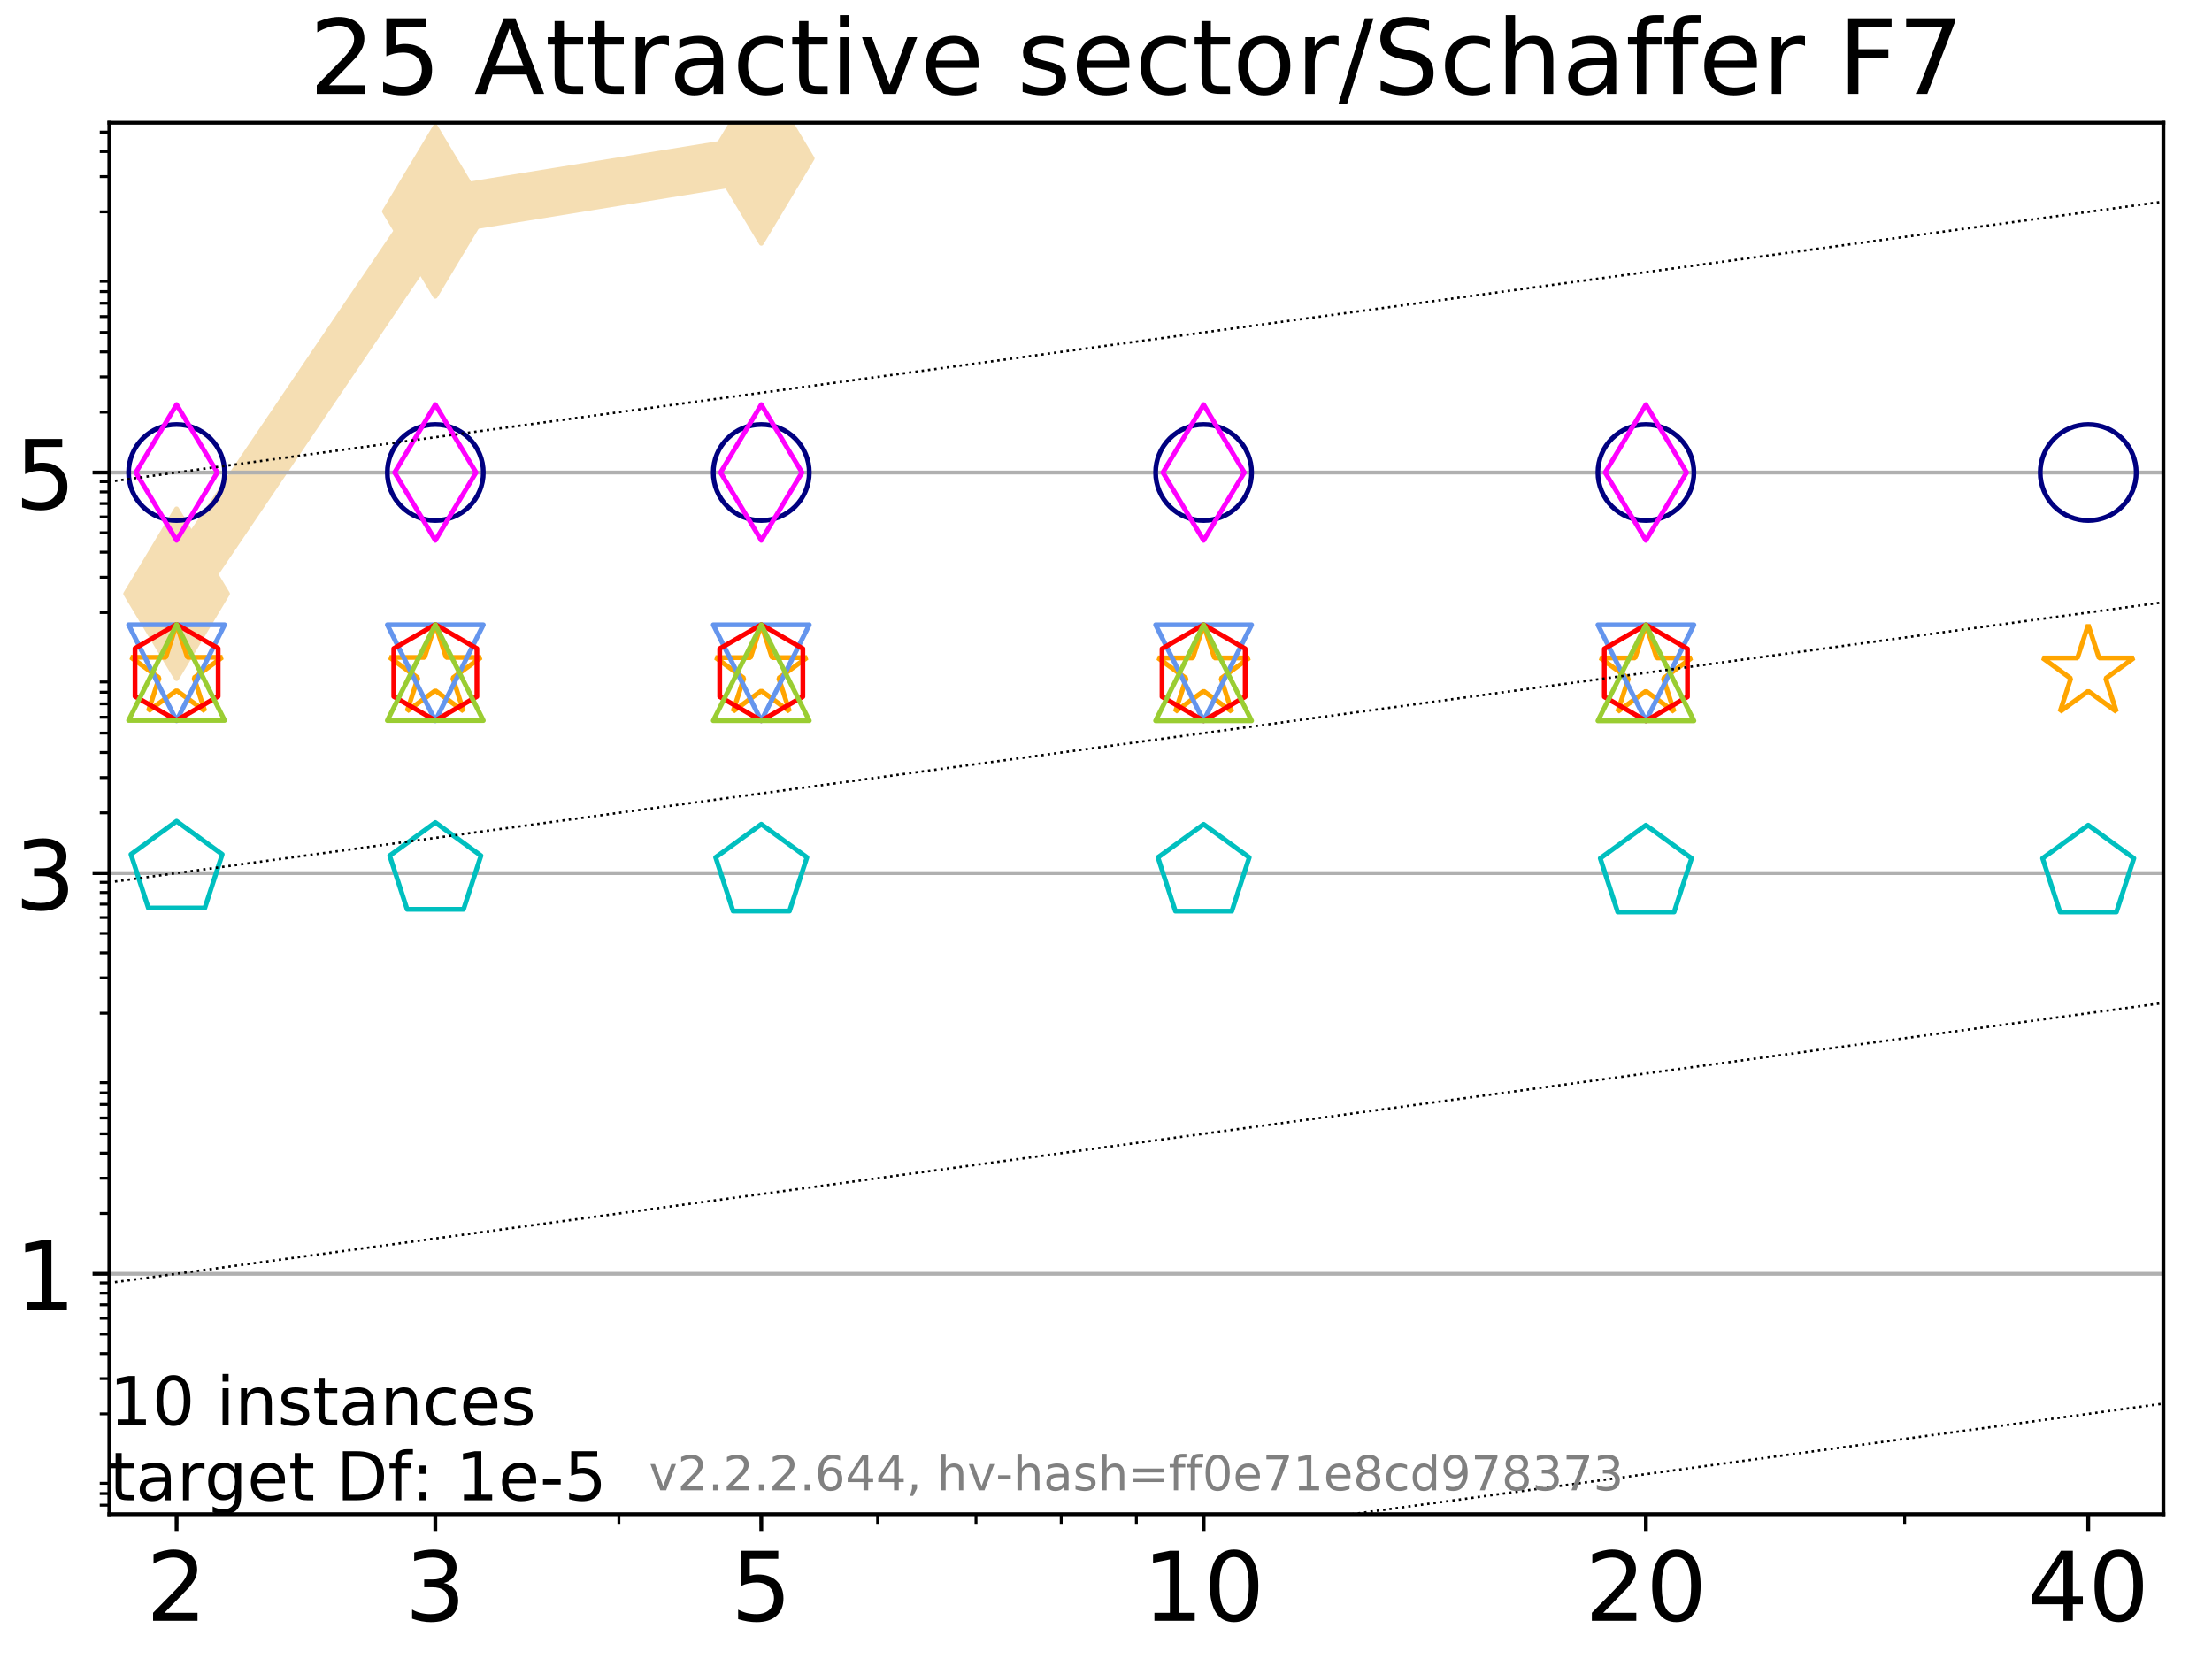 <?xml version="1.0" encoding="utf-8" standalone="no"?>
<!DOCTYPE svg PUBLIC "-//W3C//DTD SVG 1.1//EN"
  "http://www.w3.org/Graphics/SVG/1.1/DTD/svg11.dtd">
<!-- Created with matplotlib (http://matplotlib.org/) -->
<svg height="345.6pt" version="1.1" viewBox="0 0 460.8 345.6" width="460.8pt" xmlns="http://www.w3.org/2000/svg" xmlns:xlink="http://www.w3.org/1999/xlink">
 <defs>
  <style type="text/css">
*{stroke-linecap:butt;stroke-linejoin:round;}
  </style>
 </defs>
 <g id="figure_1">
  <g id="patch_1">
   <path d="M 0 345.6 
L 460.8 345.6 
L 460.8 0 
L 0 0 
z
" style="fill:#ffffff;"/>
  </g>
  <g id="axes_1">
   <g id="patch_2">
    <path d="M 22.78 315.44 
L 450.672 315.44 
L 450.672 25.56 
L 22.78 25.56 
z
" style="fill:#ffffff;"/>
   </g>
   <g id="line2d_1">
    <path clip-path="url(#pb52bab43fd)" d="M 36.786 123.689 
L 90.685 44.043 
L 158.59 33.005 
" style="fill:none;stroke:#f5deb3;stroke-linecap:square;stroke-width:10;"/>
    <defs>
     <path d="M -0 17.678 
L 10.607 0 
L 0 -17.678 
L -10.607 -0 
z
" id="m68a7dbe04d" style="stroke:#f5deb3;stroke-linejoin:miter;"/>
    </defs>
    <g clip-path="url(#pb52bab43fd)">
     <use style="fill:#f5deb3;stroke:#f5deb3;stroke-linejoin:miter;" x="36.786" xlink:href="#m68a7dbe04d" y="123.689"/>
     <use style="fill:#f5deb3;stroke:#f5deb3;stroke-linejoin:miter;" x="90.685" xlink:href="#m68a7dbe04d" y="44.043"/>
     <use style="fill:#f5deb3;stroke:#f5deb3;stroke-linejoin:miter;" x="158.59" xlink:href="#m68a7dbe04d" y="33.005"/>
    </g>
   </g>
   <g id="matplotlib.axis_1">
    <g id="xtick_1">
     <g id="line2d_2">
      <defs>
       <path d="M 0 0 
L 0 3.5 
" id="m2caeeee0b3" style="stroke:#000000;stroke-width:0.8;"/>
      </defs>
      <g>
       <use style="stroke:#000000;stroke-width:0.8;" x="36.786" xlink:href="#m2caeeee0b3" y="315.44"/>
      </g>
     </g>
     <g id="text_1">
      <!-- 2 -->
      <defs>
       <path d="M 19.188 8.297 
L 53.609 8.297 
L 53.609 0 
L 7.328 0 
L 7.328 8.297 
Q 12.938 14.109 22.625 23.891 
Q 32.328 33.688 34.812 36.531 
Q 39.547 41.844 41.422 45.531 
Q 43.312 49.219 43.312 52.781 
Q 43.312 58.594 39.234 62.25 
Q 35.156 65.922 28.609 65.922 
Q 23.969 65.922 18.812 64.312 
Q 13.672 62.703 7.812 59.422 
L 7.812 69.391 
Q 13.766 71.781 18.938 73 
Q 24.125 74.219 28.422 74.219 
Q 39.75 74.219 46.484 68.547 
Q 53.219 62.891 53.219 53.422 
Q 53.219 48.922 51.531 44.891 
Q 49.859 40.875 45.406 35.406 
Q 44.188 33.984 37.641 27.219 
Q 31.109 20.453 19.188 8.297 
z
" id="DejaVuSans-32"/>
      </defs>
      <g transform="translate(30.423 337.637)scale(0.2 -0.2)">
       <use xlink:href="#DejaVuSans-32"/>
      </g>
     </g>
    </g>
    <g id="xtick_2">
     <g id="line2d_3">
      <g>
       <use style="stroke:#000000;stroke-width:0.8;" x="90.685" xlink:href="#m2caeeee0b3" y="315.44"/>
      </g>
     </g>
     <g id="text_2">
      <!-- 3 -->
      <defs>
       <path d="M 40.578 39.312 
Q 47.656 37.797 51.625 33 
Q 55.609 28.219 55.609 21.188 
Q 55.609 10.406 48.188 4.484 
Q 40.766 -1.422 27.094 -1.422 
Q 22.516 -1.422 17.656 -0.516 
Q 12.797 0.391 7.625 2.203 
L 7.625 11.719 
Q 11.719 9.328 16.594 8.109 
Q 21.484 6.891 26.812 6.891 
Q 36.078 6.891 40.938 10.547 
Q 45.797 14.203 45.797 21.188 
Q 45.797 27.641 41.281 31.266 
Q 36.766 34.906 28.719 34.906 
L 20.219 34.906 
L 20.219 43.016 
L 29.109 43.016 
Q 36.375 43.016 40.234 45.922 
Q 44.094 48.828 44.094 54.297 
Q 44.094 59.906 40.109 62.906 
Q 36.141 65.922 28.719 65.922 
Q 24.656 65.922 20.016 65.031 
Q 15.375 64.156 9.812 62.312 
L 9.812 71.094 
Q 15.438 72.656 20.344 73.438 
Q 25.25 74.219 29.594 74.219 
Q 40.828 74.219 47.359 69.109 
Q 53.906 64.016 53.906 55.328 
Q 53.906 49.266 50.438 45.094 
Q 46.969 40.922 40.578 39.312 
z
" id="DejaVuSans-33"/>
      </defs>
      <g transform="translate(84.323 337.637)scale(0.2 -0.2)">
       <use xlink:href="#DejaVuSans-33"/>
      </g>
     </g>
    </g>
    <g id="xtick_3">
     <g id="line2d_4">
      <g>
       <use style="stroke:#000000;stroke-width:0.8;" x="158.59" xlink:href="#m2caeeee0b3" y="315.44"/>
      </g>
     </g>
     <g id="text_3">
      <!-- 5 -->
      <defs>
       <path d="M 10.797 72.906 
L 49.516 72.906 
L 49.516 64.594 
L 19.828 64.594 
L 19.828 46.734 
Q 21.969 47.469 24.109 47.828 
Q 26.266 48.188 28.422 48.188 
Q 40.625 48.188 47.75 41.5 
Q 54.891 34.812 54.891 23.391 
Q 54.891 11.625 47.562 5.094 
Q 40.234 -1.422 26.906 -1.422 
Q 22.312 -1.422 17.547 -0.641 
Q 12.797 0.141 7.719 1.703 
L 7.719 11.625 
Q 12.109 9.234 16.797 8.062 
Q 21.484 6.891 26.703 6.891 
Q 35.156 6.891 40.078 11.328 
Q 45.016 15.766 45.016 23.391 
Q 45.016 31 40.078 35.438 
Q 35.156 39.891 26.703 39.891 
Q 22.75 39.891 18.812 39.016 
Q 14.891 38.141 10.797 36.281 
z
" id="DejaVuSans-35"/>
      </defs>
      <g transform="translate(152.228 337.637)scale(0.2 -0.2)">
       <use xlink:href="#DejaVuSans-35"/>
      </g>
     </g>
    </g>
    <g id="xtick_4">
     <g id="line2d_5">
      <g>
       <use style="stroke:#000000;stroke-width:0.8;" x="250.732" xlink:href="#m2caeeee0b3" y="315.44"/>
      </g>
     </g>
     <g id="text_4">
      <!-- 10 -->
      <defs>
       <path d="M 12.406 8.297 
L 28.516 8.297 
L 28.516 63.922 
L 10.984 60.406 
L 10.984 69.391 
L 28.422 72.906 
L 38.281 72.906 
L 38.281 8.297 
L 54.391 8.297 
L 54.391 0 
L 12.406 0 
z
" id="DejaVuSans-31"/>
       <path d="M 31.781 66.406 
Q 24.172 66.406 20.328 58.906 
Q 16.5 51.422 16.5 36.375 
Q 16.5 21.391 20.328 13.891 
Q 24.172 6.391 31.781 6.391 
Q 39.453 6.391 43.281 13.891 
Q 47.125 21.391 47.125 36.375 
Q 47.125 51.422 43.281 58.906 
Q 39.453 66.406 31.781 66.406 
z
M 31.781 74.219 
Q 44.047 74.219 50.516 64.516 
Q 56.984 54.828 56.984 36.375 
Q 56.984 17.969 50.516 8.266 
Q 44.047 -1.422 31.781 -1.422 
Q 19.531 -1.422 13.062 8.266 
Q 6.594 17.969 6.594 36.375 
Q 6.594 54.828 13.062 64.516 
Q 19.531 74.219 31.781 74.219 
z
" id="DejaVuSans-30"/>
      </defs>
      <g transform="translate(238.007 337.637)scale(0.2 -0.2)">
       <use xlink:href="#DejaVuSans-31"/>
       <use x="63.623" xlink:href="#DejaVuSans-30"/>
      </g>
     </g>
    </g>
    <g id="xtick_5">
     <g id="line2d_6">
      <g>
       <use style="stroke:#000000;stroke-width:0.8;" x="342.873" xlink:href="#m2caeeee0b3" y="315.44"/>
      </g>
     </g>
     <g id="text_5">
      <!-- 20 -->
      <g transform="translate(330.148 337.637)scale(0.2 -0.2)">
       <use xlink:href="#DejaVuSans-32"/>
       <use x="63.623" xlink:href="#DejaVuSans-30"/>
      </g>
     </g>
    </g>
    <g id="xtick_6">
     <g id="line2d_7">
      <g>
       <use style="stroke:#000000;stroke-width:0.8;" x="435.015" xlink:href="#m2caeeee0b3" y="315.44"/>
      </g>
     </g>
     <g id="text_6">
      <!-- 40 -->
      <defs>
       <path d="M 37.797 64.312 
L 12.891 25.391 
L 37.797 25.391 
z
M 35.203 72.906 
L 47.609 72.906 
L 47.609 25.391 
L 58.016 25.391 
L 58.016 17.188 
L 47.609 17.188 
L 47.609 0 
L 37.797 0 
L 37.797 17.188 
L 4.891 17.188 
L 4.891 26.703 
z
" id="DejaVuSans-34"/>
      </defs>
      <g transform="translate(422.29 337.637)scale(0.2 -0.2)">
       <use xlink:href="#DejaVuSans-34"/>
       <use x="63.623" xlink:href="#DejaVuSans-30"/>
      </g>
     </g>
    </g>
    <g id="xtick_7">
     <g id="line2d_8">
      <defs>
       <path d="M 0 0 
L 0 2 
" id="ma6d10d6b21" style="stroke:#000000;stroke-width:0.6;"/>
      </defs>
      <g>
       <use style="stroke:#000000;stroke-width:0.6;" x="36.786" xlink:href="#ma6d10d6b21" y="315.44"/>
      </g>
     </g>
    </g>
    <g id="xtick_8">
     <g id="line2d_9">
      <g>
       <use style="stroke:#000000;stroke-width:0.6;" x="90.685" xlink:href="#ma6d10d6b21" y="315.44"/>
      </g>
     </g>
    </g>
    <g id="xtick_9">
     <g id="line2d_10">
      <g>
       <use style="stroke:#000000;stroke-width:0.6;" x="128.927" xlink:href="#ma6d10d6b21" y="315.44"/>
      </g>
     </g>
    </g>
    <g id="xtick_10">
     <g id="line2d_11">
      <g>
       <use style="stroke:#000000;stroke-width:0.6;" x="158.59" xlink:href="#ma6d10d6b21" y="315.44"/>
      </g>
     </g>
    </g>
    <g id="xtick_11">
     <g id="line2d_12">
      <g>
       <use style="stroke:#000000;stroke-width:0.6;" x="182.827" xlink:href="#ma6d10d6b21" y="315.44"/>
      </g>
     </g>
    </g>
    <g id="xtick_12">
     <g id="line2d_13">
      <g>
       <use style="stroke:#000000;stroke-width:0.6;" x="203.318" xlink:href="#ma6d10d6b21" y="315.44"/>
      </g>
     </g>
    </g>
    <g id="xtick_13">
     <g id="line2d_14">
      <g>
       <use style="stroke:#000000;stroke-width:0.6;" x="221.069" xlink:href="#ma6d10d6b21" y="315.44"/>
      </g>
     </g>
    </g>
    <g id="xtick_14">
     <g id="line2d_15">
      <g>
       <use style="stroke:#000000;stroke-width:0.6;" x="236.726" xlink:href="#ma6d10d6b21" y="315.44"/>
      </g>
     </g>
    </g>
    <g id="xtick_15">
     <g id="line2d_16">
      <g>
       <use style="stroke:#000000;stroke-width:0.6;" x="342.873" xlink:href="#ma6d10d6b21" y="315.44"/>
      </g>
     </g>
    </g>
    <g id="xtick_16">
     <g id="line2d_17">
      <g>
       <use style="stroke:#000000;stroke-width:0.6;" x="396.773" xlink:href="#ma6d10d6b21" y="315.44"/>
      </g>
     </g>
    </g>
    <g id="xtick_17">
     <g id="line2d_18">
      <g>
       <use style="stroke:#000000;stroke-width:0.6;" x="435.015" xlink:href="#ma6d10d6b21" y="315.44"/>
      </g>
     </g>
    </g>
   </g>
   <g id="matplotlib.axis_2">
    <g id="ytick_1">
     <g id="line2d_19">
      <path clip-path="url(#pb52bab43fd)" d="M 22.78 265.361 
L 450.672 265.361 
" style="fill:none;stroke:#b0b0b0;stroke-linecap:square;stroke-width:0.8;"/>
     </g>
     <g id="line2d_20">
      <defs>
       <path d="M 0 0 
L -3.5 0 
" id="me10b983459" style="stroke:#000000;stroke-width:0.8;"/>
      </defs>
      <g>
       <use style="stroke:#000000;stroke-width:0.8;" x="22.78" xlink:href="#me10b983459" y="265.361"/>
      </g>
     </g>
     <g id="text_7">
      <!-- 1 -->
      <g transform="translate(3.055 272.959)scale(0.2 -0.2)">
       <use xlink:href="#DejaVuSans-31"/>
      </g>
     </g>
    </g>
    <g id="ytick_2">
     <g id="line2d_21">
      <path clip-path="url(#pb52bab43fd)" d="M 22.78 181.895 
L 450.672 181.895 
" style="fill:none;stroke:#b0b0b0;stroke-linecap:square;stroke-width:0.8;"/>
     </g>
     <g id="line2d_22">
      <g>
       <use style="stroke:#000000;stroke-width:0.8;" x="22.78" xlink:href="#me10b983459" y="181.895"/>
      </g>
     </g>
     <g id="text_8">
      <!-- 3 -->
      <g transform="translate(3.055 189.494)scale(0.2 -0.2)">
       <use xlink:href="#DejaVuSans-33"/>
      </g>
     </g>
    </g>
    <g id="ytick_3">
     <g id="line2d_23">
      <path clip-path="url(#pb52bab43fd)" d="M 22.78 98.43 
L 450.672 98.43 
" style="fill:none;stroke:#b0b0b0;stroke-linecap:square;stroke-width:0.8;"/>
     </g>
     <g id="line2d_24">
      <g>
       <use style="stroke:#000000;stroke-width:0.8;" x="22.78" xlink:href="#me10b983459" y="98.43"/>
      </g>
     </g>
     <g id="text_9">
      <!-- 5 -->
      <g transform="translate(3.055 106.028)scale(0.2 -0.2)">
       <use xlink:href="#DejaVuSans-35"/>
      </g>
     </g>
    </g>
    <g id="ytick_4">
     <g id="line2d_25">
      <defs>
       <path d="M 0 0 
L -2 0 
" id="m0f0764430f" style="stroke:#000000;stroke-width:0.6;"/>
      </defs>
      <g>
       <use style="stroke:#000000;stroke-width:0.6;" x="22.78" xlink:href="#m0f0764430f" y="313.558"/>
      </g>
     </g>
    </g>
    <g id="ytick_5">
     <g id="line2d_26">
      <g>
       <use style="stroke:#000000;stroke-width:0.6;" x="22.78" xlink:href="#m0f0764430f" y="311.138"/>
      </g>
     </g>
    </g>
    <g id="ytick_6">
     <g id="line2d_27">
      <g>
       <use style="stroke:#000000;stroke-width:0.6;" x="22.78" xlink:href="#m0f0764430f" y="309.003"/>
      </g>
     </g>
    </g>
    <g id="ytick_7">
     <g id="line2d_28">
      <g>
       <use style="stroke:#000000;stroke-width:0.6;" x="22.78" xlink:href="#m0f0764430f" y="294.531"/>
      </g>
     </g>
    </g>
    <g id="ytick_8">
     <g id="line2d_29">
      <g>
       <use style="stroke:#000000;stroke-width:0.6;" x="22.78" xlink:href="#m0f0764430f" y="287.182"/>
      </g>
     </g>
    </g>
    <g id="ytick_9">
     <g id="line2d_30">
      <g>
       <use style="stroke:#000000;stroke-width:0.6;" x="22.78" xlink:href="#m0f0764430f" y="281.968"/>
      </g>
     </g>
    </g>
    <g id="ytick_10">
     <g id="line2d_31">
      <g>
       <use style="stroke:#000000;stroke-width:0.6;" x="22.78" xlink:href="#m0f0764430f" y="277.923"/>
      </g>
     </g>
    </g>
    <g id="ytick_11">
     <g id="line2d_32">
      <g>
       <use style="stroke:#000000;stroke-width:0.6;" x="22.78" xlink:href="#m0f0764430f" y="274.619"/>
      </g>
     </g>
    </g>
    <g id="ytick_12">
     <g id="line2d_33">
      <g>
       <use style="stroke:#000000;stroke-width:0.6;" x="22.78" xlink:href="#m0f0764430f" y="271.825"/>
      </g>
     </g>
    </g>
    <g id="ytick_13">
     <g id="line2d_34">
      <g>
       <use style="stroke:#000000;stroke-width:0.6;" x="22.78" xlink:href="#m0f0764430f" y="269.405"/>
      </g>
     </g>
    </g>
    <g id="ytick_14">
     <g id="line2d_35">
      <g>
       <use style="stroke:#000000;stroke-width:0.6;" x="22.78" xlink:href="#m0f0764430f" y="267.27"/>
      </g>
     </g>
    </g>
    <g id="ytick_15">
     <g id="line2d_36">
      <g>
       <use style="stroke:#000000;stroke-width:0.6;" x="22.78" xlink:href="#m0f0764430f" y="252.798"/>
      </g>
     </g>
    </g>
    <g id="ytick_16">
     <g id="line2d_37">
      <g>
       <use style="stroke:#000000;stroke-width:0.6;" x="22.78" xlink:href="#m0f0764430f" y="245.449"/>
      </g>
     </g>
    </g>
    <g id="ytick_17">
     <g id="line2d_38">
      <g>
       <use style="stroke:#000000;stroke-width:0.6;" x="22.78" xlink:href="#m0f0764430f" y="240.235"/>
      </g>
     </g>
    </g>
    <g id="ytick_18">
     <g id="line2d_39">
      <g>
       <use style="stroke:#000000;stroke-width:0.6;" x="22.78" xlink:href="#m0f0764430f" y="236.191"/>
      </g>
     </g>
    </g>
    <g id="ytick_19">
     <g id="line2d_40">
      <g>
       <use style="stroke:#000000;stroke-width:0.6;" x="22.78" xlink:href="#m0f0764430f" y="232.886"/>
      </g>
     </g>
    </g>
    <g id="ytick_20">
     <g id="line2d_41">
      <g>
       <use style="stroke:#000000;stroke-width:0.6;" x="22.78" xlink:href="#m0f0764430f" y="230.092"/>
      </g>
     </g>
    </g>
    <g id="ytick_21">
     <g id="line2d_42">
      <g>
       <use style="stroke:#000000;stroke-width:0.6;" x="22.78" xlink:href="#m0f0764430f" y="227.672"/>
      </g>
     </g>
    </g>
    <g id="ytick_22">
     <g id="line2d_43">
      <g>
       <use style="stroke:#000000;stroke-width:0.6;" x="22.78" xlink:href="#m0f0764430f" y="225.537"/>
      </g>
     </g>
    </g>
    <g id="ytick_23">
     <g id="line2d_44">
      <g>
       <use style="stroke:#000000;stroke-width:0.6;" x="22.78" xlink:href="#m0f0764430f" y="211.065"/>
      </g>
     </g>
    </g>
    <g id="ytick_24">
     <g id="line2d_45">
      <g>
       <use style="stroke:#000000;stroke-width:0.6;" x="22.78" xlink:href="#m0f0764430f" y="203.716"/>
      </g>
     </g>
    </g>
    <g id="ytick_25">
     <g id="line2d_46">
      <g>
       <use style="stroke:#000000;stroke-width:0.6;" x="22.78" xlink:href="#m0f0764430f" y="198.502"/>
      </g>
     </g>
    </g>
    <g id="ytick_26">
     <g id="line2d_47">
      <g>
       <use style="stroke:#000000;stroke-width:0.6;" x="22.78" xlink:href="#m0f0764430f" y="194.458"/>
      </g>
     </g>
    </g>
    <g id="ytick_27">
     <g id="line2d_48">
      <g>
       <use style="stroke:#000000;stroke-width:0.6;" x="22.78" xlink:href="#m0f0764430f" y="191.153"/>
      </g>
     </g>
    </g>
    <g id="ytick_28">
     <g id="line2d_49">
      <g>
       <use style="stroke:#000000;stroke-width:0.6;" x="22.78" xlink:href="#m0f0764430f" y="188.36"/>
      </g>
     </g>
    </g>
    <g id="ytick_29">
     <g id="line2d_50">
      <g>
       <use style="stroke:#000000;stroke-width:0.6;" x="22.78" xlink:href="#m0f0764430f" y="185.939"/>
      </g>
     </g>
    </g>
    <g id="ytick_30">
     <g id="line2d_51">
      <g>
       <use style="stroke:#000000;stroke-width:0.6;" x="22.78" xlink:href="#m0f0764430f" y="183.805"/>
      </g>
     </g>
    </g>
    <g id="ytick_31">
     <g id="line2d_52">
      <g>
       <use style="stroke:#000000;stroke-width:0.6;" x="22.78" xlink:href="#m0f0764430f" y="169.332"/>
      </g>
     </g>
    </g>
    <g id="ytick_32">
     <g id="line2d_53">
      <g>
       <use style="stroke:#000000;stroke-width:0.6;" x="22.78" xlink:href="#m0f0764430f" y="161.984"/>
      </g>
     </g>
    </g>
    <g id="ytick_33">
     <g id="line2d_54">
      <g>
       <use style="stroke:#000000;stroke-width:0.6;" x="22.78" xlink:href="#m0f0764430f" y="156.769"/>
      </g>
     </g>
    </g>
    <g id="ytick_34">
     <g id="line2d_55">
      <g>
       <use style="stroke:#000000;stroke-width:0.6;" x="22.78" xlink:href="#m0f0764430f" y="152.725"/>
      </g>
     </g>
    </g>
    <g id="ytick_35">
     <g id="line2d_56">
      <g>
       <use style="stroke:#000000;stroke-width:0.6;" x="22.78" xlink:href="#m0f0764430f" y="149.421"/>
      </g>
     </g>
    </g>
    <g id="ytick_36">
     <g id="line2d_57">
      <g>
       <use style="stroke:#000000;stroke-width:0.6;" x="22.78" xlink:href="#m0f0764430f" y="146.627"/>
      </g>
     </g>
    </g>
    <g id="ytick_37">
     <g id="line2d_58">
      <g>
       <use style="stroke:#000000;stroke-width:0.6;" x="22.78" xlink:href="#m0f0764430f" y="144.207"/>
      </g>
     </g>
    </g>
    <g id="ytick_38">
     <g id="line2d_59">
      <g>
       <use style="stroke:#000000;stroke-width:0.6;" x="22.78" xlink:href="#m0f0764430f" y="142.072"/>
      </g>
     </g>
    </g>
    <g id="ytick_39">
     <g id="line2d_60">
      <g>
       <use style="stroke:#000000;stroke-width:0.6;" x="22.78" xlink:href="#m0f0764430f" y="127.6"/>
      </g>
     </g>
    </g>
    <g id="ytick_40">
     <g id="line2d_61">
      <g>
       <use style="stroke:#000000;stroke-width:0.6;" x="22.78" xlink:href="#m0f0764430f" y="120.251"/>
      </g>
     </g>
    </g>
    <g id="ytick_41">
     <g id="line2d_62">
      <g>
       <use style="stroke:#000000;stroke-width:0.6;" x="22.78" xlink:href="#m0f0764430f" y="115.037"/>
      </g>
     </g>
    </g>
    <g id="ytick_42">
     <g id="line2d_63">
      <g>
       <use style="stroke:#000000;stroke-width:0.6;" x="22.78" xlink:href="#m0f0764430f" y="110.992"/>
      </g>
     </g>
    </g>
    <g id="ytick_43">
     <g id="line2d_64">
      <g>
       <use style="stroke:#000000;stroke-width:0.6;" x="22.78" xlink:href="#m0f0764430f" y="107.688"/>
      </g>
     </g>
    </g>
    <g id="ytick_44">
     <g id="line2d_65">
      <g>
       <use style="stroke:#000000;stroke-width:0.6;" x="22.78" xlink:href="#m0f0764430f" y="104.894"/>
      </g>
     </g>
    </g>
    <g id="ytick_45">
     <g id="line2d_66">
      <g>
       <use style="stroke:#000000;stroke-width:0.6;" x="22.78" xlink:href="#m0f0764430f" y="102.474"/>
      </g>
     </g>
    </g>
    <g id="ytick_46">
     <g id="line2d_67">
      <g>
       <use style="stroke:#000000;stroke-width:0.6;" x="22.78" xlink:href="#m0f0764430f" y="100.339"/>
      </g>
     </g>
    </g>
    <g id="ytick_47">
     <g id="line2d_68">
      <g>
       <use style="stroke:#000000;stroke-width:0.6;" x="22.78" xlink:href="#m0f0764430f" y="85.867"/>
      </g>
     </g>
    </g>
    <g id="ytick_48">
     <g id="line2d_69">
      <g>
       <use style="stroke:#000000;stroke-width:0.6;" x="22.78" xlink:href="#m0f0764430f" y="78.518"/>
      </g>
     </g>
    </g>
    <g id="ytick_49">
     <g id="line2d_70">
      <g>
       <use style="stroke:#000000;stroke-width:0.6;" x="22.78" xlink:href="#m0f0764430f" y="73.304"/>
      </g>
     </g>
    </g>
    <g id="ytick_50">
     <g id="line2d_71">
      <g>
       <use style="stroke:#000000;stroke-width:0.6;" x="22.78" xlink:href="#m0f0764430f" y="69.26"/>
      </g>
     </g>
    </g>
    <g id="ytick_51">
     <g id="line2d_72">
      <g>
       <use style="stroke:#000000;stroke-width:0.6;" x="22.78" xlink:href="#m0f0764430f" y="65.955"/>
      </g>
     </g>
    </g>
    <g id="ytick_52">
     <g id="line2d_73">
      <g>
       <use style="stroke:#000000;stroke-width:0.6;" x="22.78" xlink:href="#m0f0764430f" y="63.161"/>
      </g>
     </g>
    </g>
    <g id="ytick_53">
     <g id="line2d_74">
      <g>
       <use style="stroke:#000000;stroke-width:0.6;" x="22.78" xlink:href="#m0f0764430f" y="60.741"/>
      </g>
     </g>
    </g>
    <g id="ytick_54">
     <g id="line2d_75">
      <g>
       <use style="stroke:#000000;stroke-width:0.6;" x="22.78" xlink:href="#m0f0764430f" y="58.606"/>
      </g>
     </g>
    </g>
    <g id="ytick_55">
     <g id="line2d_76">
      <g>
       <use style="stroke:#000000;stroke-width:0.6;" x="22.78" xlink:href="#m0f0764430f" y="44.134"/>
      </g>
     </g>
    </g>
    <g id="ytick_56">
     <g id="line2d_77">
      <g>
       <use style="stroke:#000000;stroke-width:0.6;" x="22.78" xlink:href="#m0f0764430f" y="36.785"/>
      </g>
     </g>
    </g>
    <g id="ytick_57">
     <g id="line2d_78">
      <g>
       <use style="stroke:#000000;stroke-width:0.6;" x="22.78" xlink:href="#m0f0764430f" y="31.571"/>
      </g>
     </g>
    </g>
    <g id="ytick_58">
     <g id="line2d_79">
      <g>
       <use style="stroke:#000000;stroke-width:0.6;" x="22.78" xlink:href="#m0f0764430f" y="27.527"/>
      </g>
     </g>
    </g>
   </g>
   <g id="line2d_80"/>
   <g id="line2d_81">
    <defs>
     <path d="M 0 10 
C 2.652 10 5.196 8.946 7.071 7.071 
C 8.946 5.196 10 2.652 10 0 
C 10 -2.652 8.946 -5.196 7.071 -7.071 
C 5.196 -8.946 2.652 -10 0 -10 
C -2.652 -10 -5.196 -8.946 -7.071 -7.071 
C -8.946 -5.196 -10 -2.652 -10 0 
C -10 2.652 -8.946 5.196 -7.071 7.071 
C -5.196 8.946 -2.652 10 0 10 
z
" id="m1969b1de44" style="stroke:#000080;"/>
    </defs>
    <g clip-path="url(#pb52bab43fd)">
     <use style="fill-opacity:0;stroke:#000080;" x="36.786" xlink:href="#m1969b1de44" y="98.429"/>
     <use style="fill-opacity:0;stroke:#000080;" x="90.685" xlink:href="#m1969b1de44" y="98.429"/>
     <use style="fill-opacity:0;stroke:#000080;" x="158.59" xlink:href="#m1969b1de44" y="98.43"/>
     <use style="fill-opacity:0;stroke:#000080;" x="250.732" xlink:href="#m1969b1de44" y="98.43"/>
     <use style="fill-opacity:0;stroke:#000080;" x="342.873" xlink:href="#m1969b1de44" y="98.43"/>
     <use style="fill-opacity:0;stroke:#000080;" x="435.015" xlink:href="#m1969b1de44" y="98.43"/>
    </g>
   </g>
   <g id="line2d_82"/>
   <g id="line2d_83">
    <defs>
     <path d="M -0 14.142 
L 8.485 0 
L -0 -14.142 
L -8.485 -0 
z
" id="meac74320b7" style="stroke:#ff00ff;stroke-linejoin:miter;"/>
    </defs>
    <g clip-path="url(#pb52bab43fd)">
     <use style="fill-opacity:0;stroke:#ff00ff;stroke-linejoin:miter;" x="36.786" xlink:href="#meac74320b7" y="98.421"/>
     <use style="fill-opacity:0;stroke:#ff00ff;stroke-linejoin:miter;" x="90.685" xlink:href="#meac74320b7" y="98.424"/>
     <use style="fill-opacity:0;stroke:#ff00ff;stroke-linejoin:miter;" x="158.59" xlink:href="#meac74320b7" y="98.427"/>
     <use style="fill-opacity:0;stroke:#ff00ff;stroke-linejoin:miter;" x="250.732" xlink:href="#meac74320b7" y="98.428"/>
     <use style="fill-opacity:0;stroke:#ff00ff;stroke-linejoin:miter;" x="342.873" xlink:href="#meac74320b7" y="98.429"/>
    </g>
   </g>
   <g id="line2d_84"/>
   <g id="line2d_85">
    <defs>
     <path d="M 0 -10 
L -2.245 -3.09 
L -9.511 -3.09 
L -3.633 1.18 
L -5.878 8.09 
L -0 3.82 
L 5.878 8.09 
L 3.633 1.18 
L 9.511 -3.09 
L 2.245 -3.09 
z
" id="me9aaac71f8" style="stroke:#ffa500;stroke-linejoin:bevel;"/>
    </defs>
    <g clip-path="url(#pb52bab43fd)">
     <use style="fill-opacity:0;stroke:#ffa500;stroke-linejoin:bevel;" x="36.786" xlink:href="#me9aaac71f8" y="140.024"/>
     <use style="fill-opacity:0;stroke:#ffa500;stroke-linejoin:bevel;" x="90.685" xlink:href="#me9aaac71f8" y="140.047"/>
     <use style="fill-opacity:0;stroke:#ffa500;stroke-linejoin:bevel;" x="158.59" xlink:href="#me9aaac71f8" y="140.091"/>
     <use style="fill-opacity:0;stroke:#ffa500;stroke-linejoin:bevel;" x="250.732" xlink:href="#me9aaac71f8" y="140.149"/>
     <use style="fill-opacity:0;stroke:#ffa500;stroke-linejoin:bevel;" x="342.873" xlink:href="#me9aaac71f8" y="140.153"/>
     <use style="fill-opacity:0;stroke:#ffa500;stroke-linejoin:bevel;" x="435.015" xlink:href="#me9aaac71f8" y="140.158"/>
    </g>
   </g>
   <g id="line2d_86"/>
   <g id="line2d_87">
    <defs>
     <path d="M -0 10 
L 10 -10 
L -10 -10 
z
" id="mccefe25a51" style="stroke:#6495ed;stroke-linejoin:miter;"/>
    </defs>
    <g clip-path="url(#pb52bab43fd)">
     <use style="fill-opacity:0;stroke:#6495ed;stroke-linejoin:miter;" x="36.786" xlink:href="#mccefe25a51" y="140.151"/>
     <use style="fill-opacity:0;stroke:#6495ed;stroke-linejoin:miter;" x="90.685" xlink:href="#mccefe25a51" y="140.155"/>
     <use style="fill-opacity:0;stroke:#6495ed;stroke-linejoin:miter;" x="158.59" xlink:href="#mccefe25a51" y="140.158"/>
     <use style="fill-opacity:0;stroke:#6495ed;stroke-linejoin:miter;" x="250.732" xlink:href="#mccefe25a51" y="140.16"/>
     <use style="fill-opacity:0;stroke:#6495ed;stroke-linejoin:miter;" x="342.873" xlink:href="#mccefe25a51" y="140.162"/>
    </g>
   </g>
   <g id="line2d_88"/>
   <g id="line2d_89">
    <defs>
     <path d="M 0 -10 
L -8.66 -5 
L -8.66 5 
L -0 10 
L 8.66 5 
L 8.66 -5 
z
" id="m424e97fb14" style="stroke:#ff0000;stroke-linejoin:miter;"/>
    </defs>
    <g clip-path="url(#pb52bab43fd)">
     <use style="fill-opacity:0;stroke:#ff0000;stroke-linejoin:miter;" x="36.786" xlink:href="#m424e97fb14" y="140.067"/>
     <use style="fill-opacity:0;stroke:#ff0000;stroke-linejoin:miter;" x="90.685" xlink:href="#m424e97fb14" y="140.101"/>
     <use style="fill-opacity:0;stroke:#ff0000;stroke-linejoin:miter;" x="158.59" xlink:href="#m424e97fb14" y="140.125"/>
     <use style="fill-opacity:0;stroke:#ff0000;stroke-linejoin:miter;" x="250.732" xlink:href="#m424e97fb14" y="140.143"/>
     <use style="fill-opacity:0;stroke:#ff0000;stroke-linejoin:miter;" x="342.873" xlink:href="#m424e97fb14" y="140.159"/>
    </g>
   </g>
   <g id="line2d_90"/>
   <g id="line2d_91">
    <defs>
     <path d="M 0 -10 
L -10 10 
L 10 10 
z
" id="m3aaf6f4095" style="stroke:#9acd32;stroke-linejoin:miter;"/>
    </defs>
    <g clip-path="url(#pb52bab43fd)">
     <use style="fill-opacity:0;stroke:#9acd32;stroke-linejoin:miter;" x="36.786" xlink:href="#m3aaf6f4095" y="140.079"/>
     <use style="fill-opacity:0;stroke:#9acd32;stroke-linejoin:miter;" x="90.685" xlink:href="#m3aaf6f4095" y="140.106"/>
     <use style="fill-opacity:0;stroke:#9acd32;stroke-linejoin:miter;" x="158.59" xlink:href="#m3aaf6f4095" y="140.131"/>
     <use style="fill-opacity:0;stroke:#9acd32;stroke-linejoin:miter;" x="250.732" xlink:href="#m3aaf6f4095" y="140.149"/>
     <use style="fill-opacity:0;stroke:#9acd32;stroke-linejoin:miter;" x="342.873" xlink:href="#m3aaf6f4095" y="140.162"/>
    </g>
   </g>
   <g id="line2d_92"/>
   <g id="line2d_93">
    <defs>
     <path d="M 0 -10 
L -9.511 -3.09 
L -5.878 8.09 
L 5.878 8.09 
L 9.511 -3.09 
z
" id="m0c5266b013" style="stroke:#00bfbf;stroke-linejoin:miter;"/>
    </defs>
    <g clip-path="url(#pb52bab43fd)">
     <use style="fill-opacity:0;stroke:#00bfbf;stroke-linejoin:miter;" x="36.786" xlink:href="#m0c5266b013" y="181.071"/>
     <use style="fill-opacity:0;stroke:#00bfbf;stroke-linejoin:miter;" x="90.685" xlink:href="#m0c5266b013" y="181.342"/>
     <use style="fill-opacity:0;stroke:#00bfbf;stroke-linejoin:miter;" x="158.59" xlink:href="#m0c5266b013" y="181.7"/>
     <use style="fill-opacity:0;stroke:#00bfbf;stroke-linejoin:miter;" x="250.732" xlink:href="#m0c5266b013" y="181.715"/>
     <use style="fill-opacity:0;stroke:#00bfbf;stroke-linejoin:miter;" x="342.873" xlink:href="#m0c5266b013" y="181.894"/>
     <use style="fill-opacity:0;stroke:#00bfbf;stroke-linejoin:miter;" x="435.015" xlink:href="#m0c5266b013" y="181.895"/>
    </g>
   </g>
   <g id="line2d_94"/>
   <g id="line2d_95">
    <path clip-path="url(#pb52bab43fd)" d="M 53.114 346.6 
L 461.8 290.879 
" style="fill:none;stroke:#000000;stroke-dasharray:0.5,0.825;stroke-dashoffset:0;stroke-width:0.5;"/>
   </g>
   <g id="line2d_96">
    <path clip-path="url(#pb52bab43fd)" d="M -1 270.512 
L 461.8 207.413 
" style="fill:none;stroke:#000000;stroke-dasharray:0.5,0.825;stroke-dashoffset:0;stroke-width:0.5;"/>
   </g>
   <g id="line2d_97">
    <path clip-path="url(#pb52bab43fd)" d="M -1 187.047 
L 461.8 123.948 
" style="fill:none;stroke:#000000;stroke-dasharray:0.5,0.825;stroke-dashoffset:0;stroke-width:0.5;"/>
   </g>
   <g id="line2d_98">
    <path clip-path="url(#pb52bab43fd)" d="M -1 103.581 
L 461.8 40.482 
" style="fill:none;stroke:#000000;stroke-dasharray:0.5,0.825;stroke-dashoffset:0;stroke-width:0.5;"/>
   </g>
   <g id="line2d_99">
    <path clip-path="url(#pb52bab43fd)" d="M -1 20.116 
L 153.873 -1 
" style="fill:none;stroke:#000000;stroke-dasharray:0.5,0.825;stroke-dashoffset:0;stroke-width:0.5;"/>
   </g>
   <g id="patch_3">
    <path d="M 22.78 315.44 
L 22.78 25.56 
" style="fill:none;stroke:#000000;stroke-linecap:square;stroke-linejoin:miter;stroke-width:0.8;"/>
   </g>
   <g id="patch_4">
    <path d="M 450.672 315.44 
L 450.672 25.56 
" style="fill:none;stroke:#000000;stroke-linecap:square;stroke-linejoin:miter;stroke-width:0.8;"/>
   </g>
   <g id="patch_5">
    <path d="M 22.78 315.44 
L 450.672 315.44 
" style="fill:none;stroke:#000000;stroke-linecap:square;stroke-linejoin:miter;stroke-width:0.8;"/>
   </g>
   <g id="patch_6">
    <path d="M 22.78 25.56 
L 450.672 25.56 
" style="fill:none;stroke:#000000;stroke-linecap:square;stroke-linejoin:miter;stroke-width:0.8;"/>
   </g>
   <g id="text_10">
    <!-- 10 instances -->
    <defs>
     <path id="DejaVuSans-20"/>
     <path d="M 9.422 54.688 
L 18.406 54.688 
L 18.406 0 
L 9.422 0 
z
M 9.422 75.984 
L 18.406 75.984 
L 18.406 64.594 
L 9.422 64.594 
z
" id="DejaVuSans-69"/>
     <path d="M 54.891 33.016 
L 54.891 0 
L 45.906 0 
L 45.906 32.719 
Q 45.906 40.484 42.875 44.328 
Q 39.844 48.188 33.797 48.188 
Q 26.516 48.188 22.312 43.547 
Q 18.109 38.922 18.109 30.906 
L 18.109 0 
L 9.078 0 
L 9.078 54.688 
L 18.109 54.688 
L 18.109 46.188 
Q 21.344 51.125 25.703 53.562 
Q 30.078 56 35.797 56 
Q 45.219 56 50.047 50.172 
Q 54.891 44.344 54.891 33.016 
z
" id="DejaVuSans-6e"/>
     <path d="M 44.281 53.078 
L 44.281 44.578 
Q 40.484 46.531 36.375 47.5 
Q 32.281 48.484 27.875 48.484 
Q 21.188 48.484 17.844 46.438 
Q 14.5 44.391 14.5 40.281 
Q 14.5 37.156 16.891 35.375 
Q 19.281 33.594 26.516 31.984 
L 29.594 31.297 
Q 39.156 29.25 43.188 25.516 
Q 47.219 21.781 47.219 15.094 
Q 47.219 7.469 41.188 3.016 
Q 35.156 -1.422 24.609 -1.422 
Q 20.219 -1.422 15.453 -0.562 
Q 10.688 0.297 5.422 2 
L 5.422 11.281 
Q 10.406 8.688 15.234 7.391 
Q 20.062 6.109 24.812 6.109 
Q 31.156 6.109 34.562 8.281 
Q 37.984 10.453 37.984 14.406 
Q 37.984 18.062 35.516 20.016 
Q 33.062 21.969 24.703 23.781 
L 21.578 24.516 
Q 13.234 26.266 9.516 29.906 
Q 5.812 33.547 5.812 39.891 
Q 5.812 47.609 11.281 51.797 
Q 16.75 56 26.812 56 
Q 31.781 56 36.172 55.266 
Q 40.578 54.547 44.281 53.078 
z
" id="DejaVuSans-73"/>
     <path d="M 18.312 70.219 
L 18.312 54.688 
L 36.812 54.688 
L 36.812 47.703 
L 18.312 47.703 
L 18.312 18.016 
Q 18.312 11.328 20.141 9.422 
Q 21.969 7.516 27.594 7.516 
L 36.812 7.516 
L 36.812 0 
L 27.594 0 
Q 17.188 0 13.234 3.875 
Q 9.281 7.766 9.281 18.016 
L 9.281 47.703 
L 2.688 47.703 
L 2.688 54.688 
L 9.281 54.688 
L 9.281 70.219 
z
" id="DejaVuSans-74"/>
     <path d="M 34.281 27.484 
Q 23.391 27.484 19.188 25 
Q 14.984 22.516 14.984 16.5 
Q 14.984 11.719 18.141 8.906 
Q 21.297 6.109 26.703 6.109 
Q 34.188 6.109 38.703 11.406 
Q 43.219 16.703 43.219 25.484 
L 43.219 27.484 
z
M 52.203 31.203 
L 52.203 0 
L 43.219 0 
L 43.219 8.297 
Q 40.141 3.328 35.547 0.953 
Q 30.953 -1.422 24.312 -1.422 
Q 15.922 -1.422 10.953 3.297 
Q 6 8.016 6 15.922 
Q 6 25.141 12.172 29.828 
Q 18.359 34.516 30.609 34.516 
L 43.219 34.516 
L 43.219 35.406 
Q 43.219 41.609 39.141 45 
Q 35.062 48.391 27.688 48.391 
Q 23 48.391 18.547 47.266 
Q 14.109 46.141 10.016 43.891 
L 10.016 52.203 
Q 14.938 54.109 19.578 55.047 
Q 24.219 56 28.609 56 
Q 40.484 56 46.344 49.844 
Q 52.203 43.703 52.203 31.203 
z
" id="DejaVuSans-61"/>
     <path d="M 48.781 52.594 
L 48.781 44.188 
Q 44.969 46.297 41.141 47.344 
Q 37.312 48.391 33.406 48.391 
Q 24.656 48.391 19.812 42.844 
Q 14.984 37.312 14.984 27.297 
Q 14.984 17.281 19.812 11.734 
Q 24.656 6.203 33.406 6.203 
Q 37.312 6.203 41.141 7.25 
Q 44.969 8.297 48.781 10.406 
L 48.781 2.094 
Q 45.016 0.344 40.984 -0.531 
Q 36.969 -1.422 32.422 -1.422 
Q 20.062 -1.422 12.781 6.344 
Q 5.516 14.109 5.516 27.297 
Q 5.516 40.672 12.859 48.328 
Q 20.219 56 33.016 56 
Q 37.156 56 41.109 55.141 
Q 45.062 54.297 48.781 52.594 
z
" id="DejaVuSans-63"/>
     <path d="M 56.203 29.594 
L 56.203 25.203 
L 14.891 25.203 
Q 15.484 15.922 20.484 11.062 
Q 25.484 6.203 34.422 6.203 
Q 39.594 6.203 44.453 7.469 
Q 49.312 8.734 54.109 11.281 
L 54.109 2.781 
Q 49.266 0.734 44.188 -0.344 
Q 39.109 -1.422 33.891 -1.422 
Q 20.797 -1.422 13.156 6.188 
Q 5.516 13.812 5.516 26.812 
Q 5.516 40.234 12.766 48.109 
Q 20.016 56 32.328 56 
Q 43.359 56 49.781 48.891 
Q 56.203 41.797 56.203 29.594 
z
M 47.219 32.234 
Q 47.125 39.594 43.094 43.984 
Q 39.062 48.391 32.422 48.391 
Q 24.906 48.391 20.391 44.141 
Q 15.875 39.891 15.188 32.172 
z
" id="DejaVuSans-65"/>
    </defs>
    <g transform="translate(22.78 296.851)scale(0.14 -0.14)">
     <use xlink:href="#DejaVuSans-31"/>
     <use x="63.623" xlink:href="#DejaVuSans-30"/>
     <use x="127.246" xlink:href="#DejaVuSans-20"/>
     <use x="159.033" xlink:href="#DejaVuSans-69"/>
     <use x="186.816" xlink:href="#DejaVuSans-6e"/>
     <use x="250.195" xlink:href="#DejaVuSans-73"/>
     <use x="302.295" xlink:href="#DejaVuSans-74"/>
     <use x="341.504" xlink:href="#DejaVuSans-61"/>
     <use x="402.783" xlink:href="#DejaVuSans-6e"/>
     <use x="466.162" xlink:href="#DejaVuSans-63"/>
     <use x="521.143" xlink:href="#DejaVuSans-65"/>
     <use x="582.666" xlink:href="#DejaVuSans-73"/>
    </g>
    <!-- target Df: 1e-5 -->
    <defs>
     <path d="M 41.109 46.297 
Q 39.594 47.172 37.812 47.578 
Q 36.031 48 33.891 48 
Q 26.266 48 22.188 43.047 
Q 18.109 38.094 18.109 28.812 
L 18.109 0 
L 9.078 0 
L 9.078 54.688 
L 18.109 54.688 
L 18.109 46.188 
Q 20.953 51.172 25.484 53.578 
Q 30.031 56 36.531 56 
Q 37.453 56 38.578 55.875 
Q 39.703 55.766 41.062 55.516 
z
" id="DejaVuSans-72"/>
     <path d="M 45.406 27.984 
Q 45.406 37.75 41.375 43.109 
Q 37.359 48.484 30.078 48.484 
Q 22.859 48.484 18.828 43.109 
Q 14.797 37.75 14.797 27.984 
Q 14.797 18.266 18.828 12.891 
Q 22.859 7.516 30.078 7.516 
Q 37.359 7.516 41.375 12.891 
Q 45.406 18.266 45.406 27.984 
z
M 54.391 6.781 
Q 54.391 -7.172 48.188 -13.984 
Q 42 -20.797 29.203 -20.797 
Q 24.469 -20.797 20.266 -20.094 
Q 16.062 -19.391 12.109 -17.922 
L 12.109 -9.188 
Q 16.062 -11.328 19.922 -12.344 
Q 23.781 -13.375 27.781 -13.375 
Q 36.625 -13.375 41.016 -8.766 
Q 45.406 -4.156 45.406 5.172 
L 45.406 9.625 
Q 42.625 4.781 38.281 2.391 
Q 33.938 0 27.875 0 
Q 17.828 0 11.672 7.656 
Q 5.516 15.328 5.516 27.984 
Q 5.516 40.672 11.672 48.328 
Q 17.828 56 27.875 56 
Q 33.938 56 38.281 53.609 
Q 42.625 51.219 45.406 46.391 
L 45.406 54.688 
L 54.391 54.688 
z
" id="DejaVuSans-67"/>
     <path d="M 19.672 64.797 
L 19.672 8.109 
L 31.594 8.109 
Q 46.688 8.109 53.688 14.938 
Q 60.688 21.781 60.688 36.531 
Q 60.688 51.172 53.688 57.984 
Q 46.688 64.797 31.594 64.797 
z
M 9.812 72.906 
L 30.078 72.906 
Q 51.266 72.906 61.172 64.094 
Q 71.094 55.281 71.094 36.531 
Q 71.094 17.672 61.125 8.828 
Q 51.172 0 30.078 0 
L 9.812 0 
z
" id="DejaVuSans-44"/>
     <path d="M 37.109 75.984 
L 37.109 68.5 
L 28.516 68.5 
Q 23.688 68.5 21.797 66.547 
Q 19.922 64.594 19.922 59.516 
L 19.922 54.688 
L 34.719 54.688 
L 34.719 47.703 
L 19.922 47.703 
L 19.922 0 
L 10.891 0 
L 10.891 47.703 
L 2.297 47.703 
L 2.297 54.688 
L 10.891 54.688 
L 10.891 58.5 
Q 10.891 67.625 15.141 71.797 
Q 19.391 75.984 28.609 75.984 
z
" id="DejaVuSans-66"/>
     <path d="M 11.719 12.406 
L 22.016 12.406 
L 22.016 0 
L 11.719 0 
z
M 11.719 51.703 
L 22.016 51.703 
L 22.016 39.312 
L 11.719 39.312 
z
" id="DejaVuSans-3a"/>
     <path d="M 4.891 31.391 
L 31.203 31.391 
L 31.203 23.391 
L 4.891 23.391 
z
" id="DejaVuSans-2d"/>
    </defs>
    <g transform="translate(22.78 312.528)scale(0.14 -0.14)">
     <use xlink:href="#DejaVuSans-74"/>
     <use x="39.209" xlink:href="#DejaVuSans-61"/>
     <use x="100.488" xlink:href="#DejaVuSans-72"/>
     <use x="141.586" xlink:href="#DejaVuSans-67"/>
     <use x="205.062" xlink:href="#DejaVuSans-65"/>
     <use x="266.586" xlink:href="#DejaVuSans-74"/>
     <use x="305.795" xlink:href="#DejaVuSans-20"/>
     <use x="337.582" xlink:href="#DejaVuSans-44"/>
     <use x="414.584" xlink:href="#DejaVuSans-66"/>
     <use x="449.742" xlink:href="#DejaVuSans-3a"/>
     <use x="483.434" xlink:href="#DejaVuSans-20"/>
     <use x="515.221" xlink:href="#DejaVuSans-31"/>
     <use x="578.844" xlink:href="#DejaVuSans-65"/>
     <use x="640.367" xlink:href="#DejaVuSans-2d"/>
     <use x="676.451" xlink:href="#DejaVuSans-35"/>
    </g>
   </g>
   <g id="text_11">
    <!-- v2.2.2.644, hv-hash=ff0e71e8cd978373 -->
    <defs>
     <path d="M 2.984 54.688 
L 12.5 54.688 
L 29.594 8.797 
L 46.688 54.688 
L 56.203 54.688 
L 35.688 0 
L 23.484 0 
z
" id="DejaVuSans-76"/>
     <path d="M 10.688 12.406 
L 21 12.406 
L 21 0 
L 10.688 0 
z
" id="DejaVuSans-2e"/>
     <path d="M 33.016 40.375 
Q 26.375 40.375 22.484 35.828 
Q 18.609 31.297 18.609 23.391 
Q 18.609 15.531 22.484 10.953 
Q 26.375 6.391 33.016 6.391 
Q 39.656 6.391 43.531 10.953 
Q 47.406 15.531 47.406 23.391 
Q 47.406 31.297 43.531 35.828 
Q 39.656 40.375 33.016 40.375 
z
M 52.594 71.297 
L 52.594 62.312 
Q 48.875 64.062 45.094 64.984 
Q 41.312 65.922 37.594 65.922 
Q 27.828 65.922 22.672 59.328 
Q 17.531 52.734 16.797 39.406 
Q 19.672 43.656 24.016 45.922 
Q 28.375 48.188 33.594 48.188 
Q 44.578 48.188 50.953 41.516 
Q 57.328 34.859 57.328 23.391 
Q 57.328 12.156 50.688 5.359 
Q 44.047 -1.422 33.016 -1.422 
Q 20.359 -1.422 13.672 8.266 
Q 6.984 17.969 6.984 36.375 
Q 6.984 53.656 15.188 63.938 
Q 23.391 74.219 37.203 74.219 
Q 40.922 74.219 44.703 73.484 
Q 48.484 72.75 52.594 71.297 
z
" id="DejaVuSans-36"/>
     <path d="M 11.719 12.406 
L 22.016 12.406 
L 22.016 4 
L 14.016 -11.625 
L 7.719 -11.625 
L 11.719 4 
z
" id="DejaVuSans-2c"/>
     <path d="M 54.891 33.016 
L 54.891 0 
L 45.906 0 
L 45.906 32.719 
Q 45.906 40.484 42.875 44.328 
Q 39.844 48.188 33.797 48.188 
Q 26.516 48.188 22.312 43.547 
Q 18.109 38.922 18.109 30.906 
L 18.109 0 
L 9.078 0 
L 9.078 75.984 
L 18.109 75.984 
L 18.109 46.188 
Q 21.344 51.125 25.703 53.562 
Q 30.078 56 35.797 56 
Q 45.219 56 50.047 50.172 
Q 54.891 44.344 54.891 33.016 
z
" id="DejaVuSans-68"/>
     <path d="M 10.594 45.406 
L 73.188 45.406 
L 73.188 37.203 
L 10.594 37.203 
z
M 10.594 25.484 
L 73.188 25.484 
L 73.188 17.188 
L 10.594 17.188 
z
" id="DejaVuSans-3d"/>
     <path d="M 8.203 72.906 
L 55.078 72.906 
L 55.078 68.703 
L 28.609 0 
L 18.312 0 
L 43.219 64.594 
L 8.203 64.594 
z
" id="DejaVuSans-37"/>
     <path d="M 31.781 34.625 
Q 24.75 34.625 20.719 30.859 
Q 16.703 27.094 16.703 20.516 
Q 16.703 13.922 20.719 10.156 
Q 24.75 6.391 31.781 6.391 
Q 38.812 6.391 42.859 10.172 
Q 46.922 13.969 46.922 20.516 
Q 46.922 27.094 42.891 30.859 
Q 38.875 34.625 31.781 34.625 
z
M 21.922 38.812 
Q 15.578 40.375 12.031 44.719 
Q 8.5 49.078 8.5 55.328 
Q 8.5 64.062 14.719 69.141 
Q 20.953 74.219 31.781 74.219 
Q 42.672 74.219 48.875 69.141 
Q 55.078 64.062 55.078 55.328 
Q 55.078 49.078 51.531 44.719 
Q 48 40.375 41.703 38.812 
Q 48.828 37.156 52.797 32.312 
Q 56.781 27.484 56.781 20.516 
Q 56.781 9.906 50.312 4.234 
Q 43.844 -1.422 31.781 -1.422 
Q 19.734 -1.422 13.25 4.234 
Q 6.781 9.906 6.781 20.516 
Q 6.781 27.484 10.781 32.312 
Q 14.797 37.156 21.922 38.812 
z
M 18.312 54.391 
Q 18.312 48.734 21.844 45.562 
Q 25.391 42.391 31.781 42.391 
Q 38.141 42.391 41.719 45.562 
Q 45.312 48.734 45.312 54.391 
Q 45.312 60.062 41.719 63.234 
Q 38.141 66.406 31.781 66.406 
Q 25.391 66.406 21.844 63.234 
Q 18.312 60.062 18.312 54.391 
z
" id="DejaVuSans-38"/>
     <path d="M 45.406 46.391 
L 45.406 75.984 
L 54.391 75.984 
L 54.391 0 
L 45.406 0 
L 45.406 8.203 
Q 42.578 3.328 38.25 0.953 
Q 33.938 -1.422 27.875 -1.422 
Q 17.969 -1.422 11.734 6.484 
Q 5.516 14.406 5.516 27.297 
Q 5.516 40.188 11.734 48.094 
Q 17.969 56 27.875 56 
Q 33.938 56 38.25 53.625 
Q 42.578 51.266 45.406 46.391 
z
M 14.797 27.297 
Q 14.797 17.391 18.875 11.75 
Q 22.953 6.109 30.078 6.109 
Q 37.203 6.109 41.297 11.75 
Q 45.406 17.391 45.406 27.297 
Q 45.406 37.203 41.297 42.844 
Q 37.203 48.484 30.078 48.484 
Q 22.953 48.484 18.875 42.844 
Q 14.797 37.203 14.797 27.297 
z
" id="DejaVuSans-64"/>
     <path d="M 10.984 1.516 
L 10.984 10.5 
Q 14.703 8.734 18.5 7.812 
Q 22.312 6.891 25.984 6.891 
Q 35.75 6.891 40.891 13.453 
Q 46.047 20.016 46.781 33.406 
Q 43.953 29.203 39.594 26.953 
Q 35.25 24.703 29.984 24.703 
Q 19.047 24.703 12.672 31.312 
Q 6.297 37.938 6.297 49.422 
Q 6.297 60.641 12.938 67.422 
Q 19.578 74.219 30.609 74.219 
Q 43.266 74.219 49.922 64.516 
Q 56.594 54.828 56.594 36.375 
Q 56.594 19.141 48.406 8.859 
Q 40.234 -1.422 26.422 -1.422 
Q 22.703 -1.422 18.891 -0.688 
Q 15.094 0.047 10.984 1.516 
z
M 30.609 32.422 
Q 37.25 32.422 41.125 36.953 
Q 45.016 41.5 45.016 49.422 
Q 45.016 57.281 41.125 61.844 
Q 37.25 66.406 30.609 66.406 
Q 23.969 66.406 20.094 61.844 
Q 16.219 57.281 16.219 49.422 
Q 16.219 41.5 20.094 36.953 
Q 23.969 32.422 30.609 32.422 
z
" id="DejaVuSans-39"/>
    </defs>
    <g style="fill:#808080;" transform="translate(135.198 310.462)scale(0.1 -0.1)">
     <use xlink:href="#DejaVuSans-76"/>
     <use x="59.18" xlink:href="#DejaVuSans-32"/>
     <use x="122.803" xlink:href="#DejaVuSans-2e"/>
     <use x="154.59" xlink:href="#DejaVuSans-32"/>
     <use x="218.213" xlink:href="#DejaVuSans-2e"/>
     <use x="250" xlink:href="#DejaVuSans-32"/>
     <use x="313.623" xlink:href="#DejaVuSans-2e"/>
     <use x="345.41" xlink:href="#DejaVuSans-36"/>
     <use x="409.033" xlink:href="#DejaVuSans-34"/>
     <use x="472.656" xlink:href="#DejaVuSans-34"/>
     <use x="536.279" xlink:href="#DejaVuSans-2c"/>
     <use x="568.066" xlink:href="#DejaVuSans-20"/>
     <use x="599.854" xlink:href="#DejaVuSans-68"/>
     <use x="663.232" xlink:href="#DejaVuSans-76"/>
     <use x="722.381" xlink:href="#DejaVuSans-2d"/>
     <use x="758.465" xlink:href="#DejaVuSans-68"/>
     <use x="821.844" xlink:href="#DejaVuSans-61"/>
     <use x="883.123" xlink:href="#DejaVuSans-73"/>
     <use x="935.223" xlink:href="#DejaVuSans-68"/>
     <use x="998.602" xlink:href="#DejaVuSans-3d"/>
     <use x="1082.391" xlink:href="#DejaVuSans-66"/>
     <use x="1117.596" xlink:href="#DejaVuSans-66"/>
     <use x="1152.801" xlink:href="#DejaVuSans-30"/>
     <use x="1216.424" xlink:href="#DejaVuSans-65"/>
     <use x="1277.947" xlink:href="#DejaVuSans-37"/>
     <use x="1341.57" xlink:href="#DejaVuSans-31"/>
     <use x="1405.193" xlink:href="#DejaVuSans-65"/>
     <use x="1466.717" xlink:href="#DejaVuSans-38"/>
     <use x="1530.34" xlink:href="#DejaVuSans-63"/>
     <use x="1585.32" xlink:href="#DejaVuSans-64"/>
     <use x="1648.797" xlink:href="#DejaVuSans-39"/>
     <use x="1712.42" xlink:href="#DejaVuSans-37"/>
     <use x="1776.043" xlink:href="#DejaVuSans-38"/>
     <use x="1839.666" xlink:href="#DejaVuSans-33"/>
     <use x="1903.289" xlink:href="#DejaVuSans-37"/>
     <use x="1966.912" xlink:href="#DejaVuSans-33"/>
    </g>
   </g>
   <g id="text_12">
    <!-- 25 Attractive sector/Schaffer F7 -->
    <defs>
     <path d="M 34.188 63.188 
L 20.797 26.906 
L 47.609 26.906 
z
M 28.609 72.906 
L 39.797 72.906 
L 67.578 0 
L 57.328 0 
L 50.688 18.703 
L 17.828 18.703 
L 11.188 0 
L 0.781 0 
z
" id="DejaVuSans-41"/>
     <path d="M 30.609 48.391 
Q 23.391 48.391 19.188 42.75 
Q 14.984 37.109 14.984 27.297 
Q 14.984 17.484 19.156 11.844 
Q 23.344 6.203 30.609 6.203 
Q 37.797 6.203 41.984 11.859 
Q 46.188 17.531 46.188 27.297 
Q 46.188 37.016 41.984 42.703 
Q 37.797 48.391 30.609 48.391 
z
M 30.609 56 
Q 42.328 56 49.016 48.375 
Q 55.719 40.766 55.719 27.297 
Q 55.719 13.875 49.016 6.219 
Q 42.328 -1.422 30.609 -1.422 
Q 18.844 -1.422 12.172 6.219 
Q 5.516 13.875 5.516 27.297 
Q 5.516 40.766 12.172 48.375 
Q 18.844 56 30.609 56 
z
" id="DejaVuSans-6f"/>
     <path d="M 25.391 72.906 
L 33.688 72.906 
L 8.297 -9.281 
L 0 -9.281 
z
" id="DejaVuSans-2f"/>
     <path d="M 53.516 70.516 
L 53.516 60.891 
Q 47.906 63.578 42.922 64.891 
Q 37.938 66.219 33.297 66.219 
Q 25.25 66.219 20.875 63.094 
Q 16.5 59.969 16.5 54.203 
Q 16.5 49.359 19.406 46.891 
Q 22.312 44.438 30.422 42.922 
L 36.375 41.703 
Q 47.406 39.594 52.656 34.297 
Q 57.906 29 57.906 20.125 
Q 57.906 9.516 50.797 4.047 
Q 43.703 -1.422 29.984 -1.422 
Q 24.812 -1.422 18.969 -0.25 
Q 13.141 0.922 6.891 3.219 
L 6.891 13.375 
Q 12.891 10.016 18.656 8.297 
Q 24.422 6.594 29.984 6.594 
Q 38.422 6.594 43.016 9.906 
Q 47.609 13.234 47.609 19.391 
Q 47.609 24.75 44.312 27.781 
Q 41.016 30.812 33.5 32.328 
L 27.484 33.5 
Q 16.453 35.688 11.516 40.375 
Q 6.594 45.062 6.594 53.422 
Q 6.594 63.094 13.406 68.656 
Q 20.219 74.219 32.172 74.219 
Q 37.312 74.219 42.625 73.281 
Q 47.953 72.359 53.516 70.516 
z
" id="DejaVuSans-53"/>
     <path d="M 9.812 72.906 
L 51.703 72.906 
L 51.703 64.594 
L 19.672 64.594 
L 19.672 43.109 
L 48.578 43.109 
L 48.578 34.812 
L 19.672 34.812 
L 19.672 0 
L 9.812 0 
z
" id="DejaVuSans-46"/>
    </defs>
    <g transform="translate(64.404 19.56)scale(0.216 -0.216)">
     <use xlink:href="#DejaVuSans-32"/>
     <use x="63.623" xlink:href="#DejaVuSans-35"/>
     <use x="127.246" xlink:href="#DejaVuSans-20"/>
     <use x="159.033" xlink:href="#DejaVuSans-41"/>
     <use x="227.426" xlink:href="#DejaVuSans-74"/>
     <use x="266.635" xlink:href="#DejaVuSans-74"/>
     <use x="305.844" xlink:href="#DejaVuSans-72"/>
     <use x="346.957" xlink:href="#DejaVuSans-61"/>
     <use x="408.236" xlink:href="#DejaVuSans-63"/>
     <use x="463.217" xlink:href="#DejaVuSans-74"/>
     <use x="502.426" xlink:href="#DejaVuSans-69"/>
     <use x="530.209" xlink:href="#DejaVuSans-76"/>
     <use x="589.389" xlink:href="#DejaVuSans-65"/>
     <use x="650.912" xlink:href="#DejaVuSans-20"/>
     <use x="682.699" xlink:href="#DejaVuSans-73"/>
     <use x="734.799" xlink:href="#DejaVuSans-65"/>
     <use x="796.322" xlink:href="#DejaVuSans-63"/>
     <use x="851.303" xlink:href="#DejaVuSans-74"/>
     <use x="890.512" xlink:href="#DejaVuSans-6f"/>
     <use x="951.693" xlink:href="#DejaVuSans-72"/>
     <use x="992.807" xlink:href="#DejaVuSans-2f"/>
     <use x="1026.498" xlink:href="#DejaVuSans-53"/>
     <use x="1089.975" xlink:href="#DejaVuSans-63"/>
     <use x="1144.955" xlink:href="#DejaVuSans-68"/>
     <use x="1208.334" xlink:href="#DejaVuSans-61"/>
     <use x="1269.613" xlink:href="#DejaVuSans-66"/>
     <use x="1304.818" xlink:href="#DejaVuSans-66"/>
     <use x="1340.023" xlink:href="#DejaVuSans-65"/>
     <use x="1401.547" xlink:href="#DejaVuSans-72"/>
     <use x="1442.66" xlink:href="#DejaVuSans-20"/>
     <use x="1474.447" xlink:href="#DejaVuSans-46"/>
     <use x="1531.967" xlink:href="#DejaVuSans-37"/>
    </g>
   </g>
  </g>
 </g>
 <defs>
  <clipPath id="pb52bab43fd">
   <rect height="289.88" width="427.892" x="22.78" y="25.56"/>
  </clipPath>
 </defs>
</svg>
